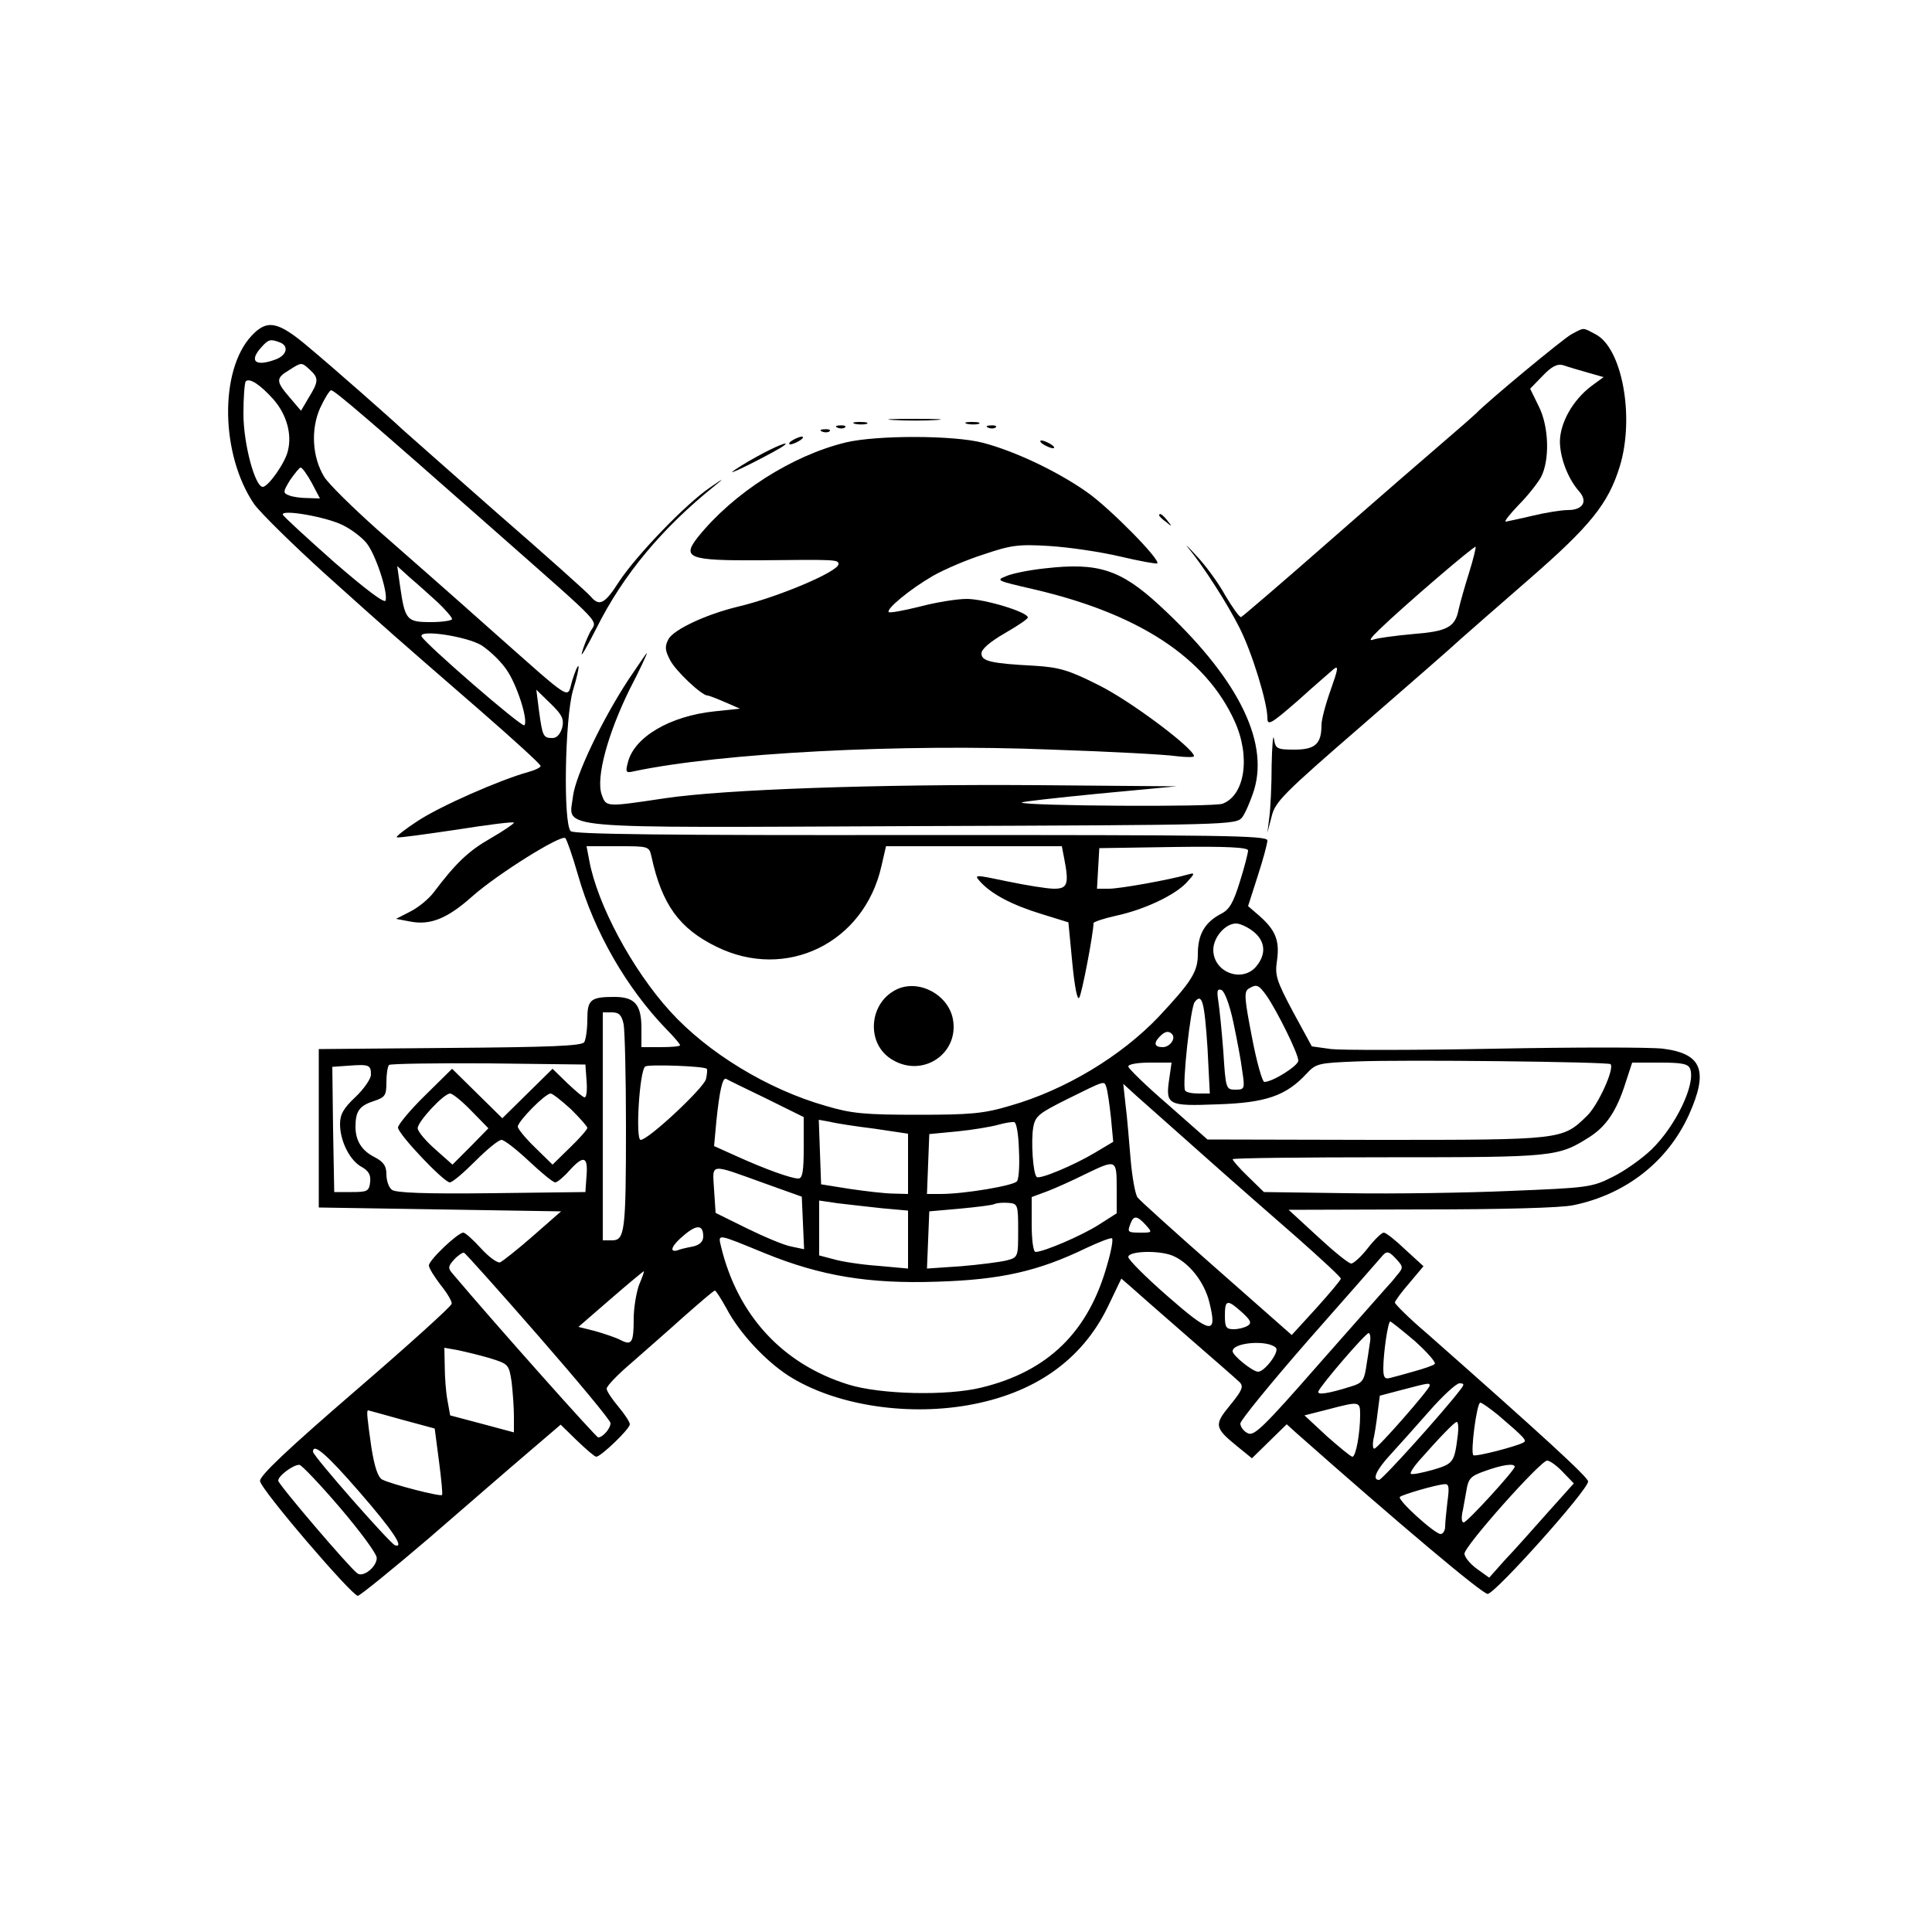 <?xml version="1.0" standalone="no"?>
<!DOCTYPE svg PUBLIC "-//W3C//DTD SVG 20010904//EN"
 "http://www.w3.org/TR/2001/REC-SVG-20010904/DTD/svg10.dtd">
<svg version="1.0" xmlns="http://www.w3.org/2000/svg"
 width="500pt" height="500pt" viewBox="0 0 500 500"
 preserveAspectRatio="xMidYMid meet">

<g transform="translate(0,500) scale(0.1,-0.1)"
fill="#000000" stroke="none">
<path d="M651 4131 c-84 -90 -80 -309 7 -436 16 -22 98 -103 183 -180 167
-150 168 -151 403 -355 85 -74 155 -138 155 -142 1 -4 -14 -11 -32 -16 -75
-21 -227 -88 -285 -126 -34 -22 -59 -42 -55 -43 4 -2 74 8 156 20 81 13 147
21 147 18 0 -3 -28 -22 -61 -41 -56 -32 -89 -63 -147 -140 -13 -17 -40 -39
-60 -49 l-37 -19 37 -7 c52 -10 96 8 160 65 64 57 230 161 241 151 4 -4 19
-47 33 -96 42 -147 125 -291 228 -398 20 -20 36 -39 36 -42 0 -3 -22 -5 -50
-5 l-50 0 0 49 c0 61 -17 81 -70 81 -62 0 -70 -7 -70 -59 0 -25 -4 -52 -8 -58
-6 -10 -91 -13 -348 -15 l-339 -3 0 -205 0 -205 314 -5 313 -5 -73 -64 c-40
-35 -78 -65 -85 -68 -7 -2 -29 14 -49 36 -21 23 -41 41 -46 41 -14 0 -89 -71
-89 -85 0 -7 14 -29 30 -50 17 -21 30 -43 29 -49 0 -6 -113 -108 -250 -226
-175 -151 -248 -220 -246 -233 2 -22 237 -296 253 -297 5 0 89 68 185 150 96
83 211 183 257 222 l83 71 42 -41 c24 -23 46 -42 50 -42 12 0 87 72 87 84 0 6
-14 27 -30 46 -16 19 -30 40 -30 46 0 7 28 36 62 65 34 30 96 84 137 121 42
37 78 68 81 68 3 0 16 -21 30 -46 33 -63 100 -135 160 -174 117 -75 300 -105
463 -77 174 30 297 117 364 255 l35 73 22 -19 c11 -10 77 -68 146 -128 69 -60
131 -114 138 -121 11 -11 7 -21 -24 -59 -43 -52 -41 -59 19 -108 l37 -30 45
44 45 44 22 -20 c269 -238 484 -419 498 -419 19 0 260 269 260 291 0 11 -119
120 -417 383 -46 39 -83 76 -83 80 0 4 17 27 37 50 l37 44 -47 43 c-25 24 -50
44 -56 44 -5 0 -24 -18 -41 -40 -17 -22 -37 -40 -43 -40 -7 0 -46 32 -87 70
l-75 69 342 1 c209 0 363 4 395 11 136 28 244 113 299 234 51 114 34 158 -67
171 -32 4 -227 4 -434 0 -206 -4 -398 -4 -425 -1 l-50 7 -49 90 c-43 81 -47
94 -41 133 7 51 -4 78 -46 115 l-29 25 25 78 c14 43 25 84 25 92 0 13 -123 14
-896 14 -665 -1 -899 2 -907 10 -20 20 -15 294 6 365 10 32 16 60 14 62 -2 2
-9 -14 -16 -37 -15 -48 10 -64 -216 136 -93 83 -223 197 -288 254 -65 58 -127
119 -138 137 -31 51 -35 122 -11 177 12 26 25 47 29 47 9 0 103 -81 424 -364
291 -257 264 -228 246 -262 -8 -16 -18 -40 -21 -54 -4 -14 13 16 38 65 69 138
170 259 306 368 26 21 23 20 -13 -5 -62 -42 -192 -177 -236 -245 -36 -56 -50
-63 -72 -37 -7 9 -119 109 -249 222 -129 114 -237 209 -240 212 -16 16 -185
165 -243 213 -78 66 -106 71 -146 28z m73 -17 c24 -9 19 -33 -10 -44 -53 -20
-71 -5 -37 32 18 20 23 21 47 12z m78 -71 c23 -21 23 -30 -3 -72 l-20 -34 -29
34 c-36 42 -37 50 -2 71 33 21 32 21 54 1z m-94 -77 c34 -39 48 -90 37 -133
-7 -31 -51 -93 -65 -93 -20 0 -50 111 -50 189 0 43 3 81 6 84 10 10 38 -9 72
-47z m99 -216 l21 -40 -31 1 c-18 0 -40 3 -49 7 -16 6 -16 9 3 40 12 17 24 32
27 32 4 0 17 -18 29 -40z m82 -110 c22 -11 49 -32 60 -46 23 -29 55 -125 49
-148 -2 -9 -51 28 -133 99 -71 63 -131 118 -133 123 -5 15 115 -6 157 -28z
m244 -199 c20 -19 37 -39 37 -43 0 -4 -25 -8 -55 -8 -63 0 -67 5 -80 96 l-7
49 33 -30 c19 -16 51 -45 72 -64z m113 -111 c20 -13 49 -40 64 -62 27 -37 58
-133 47 -145 -7 -6 -259 213 -266 230 -7 19 117 0 155 -23z m209 -213 c-5 -17
-14 -27 -25 -27 -24 0 -26 4 -35 70 l-7 55 37 -36 c30 -29 35 -40 30 -62z
m231 -334 c27 -124 72 -186 168 -233 180 -89 382 9 427 208 l12 52 227 0 228
0 6 -31 c13 -67 9 -79 -26 -79 -18 0 -73 9 -121 19 -86 18 -87 18 -70 -1 29
-32 82 -60 157 -83 l71 -22 10 -104 c6 -62 13 -99 18 -91 7 10 37 168 37 193
0 3 26 12 58 19 74 16 152 53 183 86 22 24 22 26 4 21 -48 -14 -177 -37 -205
-37 l-31 0 3 53 3 52 193 3 c136 2 192 -1 192 -9 0 -6 -9 -42 -21 -80 -17 -55
-27 -73 -49 -84 -42 -22 -60 -53 -60 -104 0 -46 -16 -71 -101 -162 -97 -102
-242 -190 -386 -231 -67 -20 -102 -23 -238 -23 -136 0 -171 3 -238 23 -151 43
-306 138 -403 245 -98 108 -188 276 -209 390 l-7 37 81 0 c80 0 81 0 87 -27z
m1558 -194 c30 -24 34 -57 8 -89 -36 -45 -112 -17 -112 42 0 32 31 68 59 68
10 0 30 -9 45 -21z m34 -166 c28 -41 82 -150 82 -168 0 -13 -66 -55 -88 -55
-5 0 -20 52 -32 116 -19 98 -21 117 -9 125 21 13 26 11 47 -18z m-86 -69 c9
-43 20 -100 23 -126 7 -46 6 -48 -18 -48 -24 0 -25 2 -31 98 -4 53 -10 112
-13 131 -4 26 -3 33 8 29 8 -3 21 -37 31 -84z m-67 -66 l6 -118 -30 0 c-16 0
-32 3 -34 8 -8 14 14 216 25 229 19 24 25 1 33 -119z m-1511 61 c3 -17 6 -136
6 -264 0 -272 -3 -295 -36 -295 l-24 0 0 295 0 295 24 0 c18 0 25 -7 30 -31z
m1419 -25 c11 -11 -5 -34 -24 -34 -22 0 -24 11 -7 28 13 13 22 15 31 6z m1135
-78 c11 -11 -32 -106 -61 -134 -64 -62 -62 -62 -544 -62 l-438 1 -102 90 c-57
49 -103 94 -103 99 0 6 25 10 56 10 l56 0 -6 -42 c-10 -68 -4 -71 125 -66 125
4 177 22 230 79 25 27 31 28 130 32 124 5 650 -1 657 -7z m-3208 -27 c0 -11
-18 -37 -40 -58 -31 -29 -40 -45 -40 -70 0 -45 26 -95 56 -111 18 -10 24 -21
22 -39 -3 -24 -7 -26 -48 -26 l-45 0 -3 162 -2 162 42 3 c53 4 58 2 58 -23z
m558 -16 c2 -24 0 -43 -5 -43 -4 0 -24 17 -45 37 l-38 37 -65 -64 -65 -64 -65
64 -65 64 -70 -69 c-39 -38 -70 -76 -70 -83 0 -17 119 -142 134 -142 7 0 36
25 66 55 30 30 60 55 68 55 7 0 39 -25 71 -55 32 -30 62 -55 68 -55 5 0 22 14
36 30 37 41 49 38 45 -12 l-3 -43 -244 -3 c-171 -2 -248 1 -257 9 -8 6 -14 24
-14 40 0 21 -7 32 -30 44 -34 17 -50 43 -50 79 0 40 10 54 46 66 31 10 34 15
34 49 0 21 3 41 7 45 4 3 119 5 257 4 l251 -3 3 -42z m311 31 c2 -2 1 -14 -2
-27 -7 -24 -149 -157 -169 -157 -14 0 -3 181 12 190 9 6 152 1 159 -6z m2545
0 c15 -39 -37 -148 -100 -209 -25 -24 -70 -56 -101 -71 -53 -27 -66 -28 -262
-36 -113 -5 -304 -8 -423 -6 l-217 3 -41 40 c-22 21 -40 42 -40 45 0 3 181 5
402 5 431 0 440 1 521 52 44 28 71 68 94 141 l17 52 72 0 c56 0 73 -3 78 -16z
m-2391 -77 l97 -48 0 -79 c0 -61 -3 -80 -14 -80 -18 0 -85 24 -158 57 l-60 27
6 65 c8 78 16 113 25 109 3 -2 50 -25 104 -51z m880 30 c3 -8 8 -42 12 -78 l6
-64 -47 -28 c-55 -33 -144 -70 -151 -63 -10 9 -15 95 -9 128 5 30 15 37 89 74
99 49 94 47 100 31z m247 -173 c74 -66 186 -164 248 -218 61 -54 112 -101 112
-105 0 -4 -29 -38 -63 -76 l-64 -70 -194 171 c-107 94 -199 177 -205 185 -6 8
-14 52 -18 99 -4 47 -9 110 -13 140 l-6 55 34 -31 c19 -17 95 -84 169 -150z
m-1890 111 l44 -45 -46 -47 -47 -47 -45 40 c-24 21 -45 46 -45 54 -1 16 67 90
84 90 6 0 31 -20 55 -45z m258 4 c23 -23 42 -44 42 -48 0 -4 -20 -27 -45 -51
l-45 -44 -45 44 c-25 24 -45 49 -45 54 0 14 71 86 85 86 5 0 29 -19 53 -41z
m785 -50 l87 -13 0 -78 0 -78 -37 1 c-21 0 -72 6 -113 12 l-75 12 -3 84 -3 83
28 -5 c15 -4 67 -12 116 -18z m374 -55 c2 -38 0 -74 -5 -81 -7 -11 -135 -33
-198 -33 l-35 0 3 78 3 77 73 7 c40 4 87 12 105 17 17 5 37 8 42 7 6 -2 11
-34 12 -72z m253 -99 l0 -65 -47 -30 c-44 -28 -142 -70 -163 -70 -6 0 -10 32
-10 71 l0 71 43 16 c23 9 67 29 97 44 79 38 80 38 80 -37z m-910 12 l95 -34 3
-68 3 -68 -33 7 c-18 3 -70 25 -115 47 l-81 40 -4 60 c-4 70 -15 69 132 16z
m303 -64 l67 -6 0 -75 0 -75 -77 7 c-43 3 -95 11 -115 17 l-38 10 0 71 0 71
48 -7 c26 -3 77 -9 115 -13z m352 -57 c0 -69 0 -70 -30 -78 -16 -4 -70 -11
-118 -15 l-88 -6 3 74 3 74 79 7 c43 4 84 9 90 12 6 3 22 4 36 3 24 -2 25 -5
25 -71z m330 14 c18 -20 17 -20 -13 -20 -34 0 -35 1 -26 24 8 21 17 20 39 -4z
m-1145 -30 c0 -13 -9 -22 -27 -26 -16 -3 -34 -7 -40 -10 -23 -6 -14 14 18 40
33 28 49 26 49 -4z m161 -44 c143 -58 267 -79 444 -73 165 5 262 27 386 87 34
16 65 28 67 25 3 -3 -2 -32 -12 -66 -48 -175 -153 -278 -326 -320 -89 -22
-262 -18 -345 8 -170 53 -286 179 -329 357 -8 34 -12 34 115 -18z m-587 -214
c102 -117 186 -218 186 -225 0 -14 -20 -37 -32 -37 -5 0 -261 287 -376 423
-13 15 -13 19 3 37 10 11 22 19 26 18 4 -2 91 -99 193 -216z m1639 209 c43
-17 84 -68 97 -122 21 -85 4 -82 -109 17 -56 49 -101 94 -101 101 0 15 76 18
113 4z m582 -11 c17 -19 17 -21 -1 -42 -10 -13 -21 -25 -24 -28 -3 -3 -81 -92
-174 -197 -147 -168 -171 -191 -187 -182 -11 5 -19 17 -19 25 0 8 80 106 177
217 98 111 182 207 188 214 14 17 19 16 40 -7z m-1961 -65 c-7 -19 -14 -59
-14 -88 0 -62 -5 -70 -34 -55 -11 6 -41 16 -65 23 l-44 11 83 72 c46 40 85 72
86 72 2 0 -4 -16 -12 -35z m1560 -71 c23 -21 26 -28 15 -35 -8 -5 -24 -9 -36
-9 -20 0 -23 5 -23 35 0 42 6 43 44 9z m448 -75 c32 -29 55 -55 51 -59 -4 -4
-28 -12 -53 -19 -25 -7 -53 -15 -62 -17 -14 -4 -18 1 -18 24 0 40 12 122 18
122 2 0 31 -23 64 -51z m-117 -6 c-2 -16 -7 -45 -10 -65 -5 -31 -11 -38 -38
-46 -60 -19 -89 -23 -85 -13 5 15 122 151 130 151 4 0 6 -12 3 -27z m-243 -11
c10 -10 -29 -62 -46 -62 -14 0 -66 42 -66 53 0 23 91 30 112 9z m-2034 -27
c48 -15 49 -16 56 -61 3 -26 6 -66 6 -89 l0 -42 -82 22 -83 22 -7 39 c-4 21
-7 61 -7 88 l-1 48 34 -6 c19 -4 57 -13 84 -21z m2432 -71 c0 -9 -134 -162
-143 -163 -4 -1 -5 9 -3 22 3 12 8 43 11 69 l6 46 57 15 c69 18 72 19 72 11z
m79 -11 c-46 -60 -202 -233 -210 -233 -19 0 -7 26 29 65 20 22 66 73 101 113
34 39 70 72 78 72 13 0 13 -3 2 -17z m-259 -65 c0 -47 -11 -108 -20 -108 -4 0
-33 24 -66 53 l-58 54 59 15 c84 22 85 22 85 -14z m357 0 c69 -59 75 -66 66
-71 -17 -10 -125 -38 -130 -33 -8 8 9 136 18 136 4 0 25 -15 46 -32z m-2837
-12 l85 -23 11 -84 c6 -46 10 -86 8 -88 -4 -5 -132 28 -155 40 -11 6 -20 33
-28 84 -11 78 -13 95 -8 95 1 0 40 -11 87 -24z m2733 -38 c-9 -73 -11 -76 -65
-92 -29 -8 -54 -13 -57 -10 -2 2 6 16 20 32 52 59 93 102 99 102 4 0 5 -15 3
-32z m-2843 -149 c87 -100 118 -147 92 -138 -13 5 -212 231 -212 242 0 24 36
-7 120 -104z m3115 51 l28 -29 -69 -77 c-38 -43 -87 -98 -110 -122 l-40 -45
-32 23 c-18 13 -32 31 -32 39 0 20 197 241 214 241 7 0 25 -13 41 -30z m-3165
-92 c52 -61 95 -119 95 -130 0 -23 -35 -51 -50 -40 -21 15 -205 231 -205 240
0 13 40 42 55 41 5 0 53 -50 105 -111z m3040 106 c0 -9 -123 -144 -132 -144
-5 0 -6 10 -4 23 3 12 7 39 11 59 5 32 11 38 48 51 44 16 77 21 77 11z m-174
-90 c-3 -26 -6 -55 -6 -65 0 -11 -6 -19 -12 -19 -16 1 -113 89 -105 96 6 6 95
32 116 33 11 1 12 -9 7 -45z"/>
<path d="M2324 2441 c-76 -33 -85 -143 -14 -184 79 -47 173 17 156 106 -12 62
-85 102 -142 78z"/>
<path d="M4067 4135 c-21 -11 -221 -177 -247 -205 -3 -3 -39 -35 -80 -70 -41
-35 -176 -152 -298 -259 -123 -108 -227 -197 -230 -198 -4 -1 -22 24 -41 56
-18 33 -52 79 -75 103 -22 24 -31 33 -20 19 38 -46 101 -144 132 -206 32 -63
72 -193 72 -233 0 -21 9 -16 78 44 42 38 84 74 93 82 14 11 12 1 -7 -53 -13
-36 -24 -77 -24 -91 0 -49 -16 -64 -70 -64 -45 0 -49 2 -53 28 -2 15 -5 -16
-6 -68 0 -52 -3 -113 -6 -135 l-5 -40 11 42 c9 38 30 59 232 234 122 106 238
207 257 225 19 17 98 86 175 153 161 140 207 197 237 294 39 128 6 307 -63
342 -34 18 -28 18 -62 0z m41 -99 l42 -12 -30 -22 c-50 -37 -83 -97 -83 -146
1 -43 21 -95 50 -128 23 -26 9 -48 -29 -48 -18 0 -60 -7 -93 -15 -33 -8 -64
-14 -68 -15 -5 0 10 19 33 43 23 23 49 56 58 72 23 44 21 131 -6 184 l-22 45
32 33 c24 25 38 32 53 28 11 -4 39 -12 63 -19z m-306 -518 c-11 -35 -23 -77
-27 -95 -9 -46 -29 -57 -119 -64 -44 -4 -90 -10 -101 -14 -14 -5 -9 3 15 26
63 61 245 217 249 214 1 -2 -6 -32 -17 -67z"/>
<path d="M2313 3913 c32 -2 81 -2 110 0 29 2 3 3 -58 3 -60 0 -84 -1 -52 -3z"/>
<path d="M2213 3903 c9 -2 23 -2 30 0 6 3 -1 5 -18 5 -16 0 -22 -2 -12 -5z"/>
<path d="M2503 3903 c9 -2 23 -2 30 0 6 3 -1 5 -18 5 -16 0 -22 -2 -12 -5z"/>
<path d="M2168 3893 c7 -3 16 -2 19 1 4 3 -2 6 -13 5 -11 0 -14 -3 -6 -6z"/>
<path d="M2558 3893 c7 -3 16 -2 19 1 4 3 -2 6 -13 5 -11 0 -14 -3 -6 -6z"/>
<path d="M2128 3883 c7 -3 16 -2 19 1 4 3 -2 6 -13 5 -11 0 -14 -3 -6 -6z"/>
<path d="M2050 3860 c-8 -5 -10 -10 -5 -10 6 0 17 5 25 10 8 5 11 10 5 10 -5
0 -17 -5 -25 -10z"/>
<path d="M2189 3855 c-140 -34 -291 -131 -382 -244 -44 -55 -25 -62 158 -61
198 2 205 2 205 -10 0 -19 -155 -85 -260 -110 -83 -20 -166 -59 -180 -84 -10
-19 -9 -29 4 -54 14 -28 82 -92 97 -92 4 0 24 -8 45 -17 l39 -17 -66 -7 c-116
-12 -208 -67 -224 -132 -7 -26 -5 -28 16 -23 222 47 689 72 1081 56 153 -5
298 -13 323 -17 25 -3 45 -3 45 0 0 20 -167 145 -247 184 -77 39 -102 46 -165
50 -115 6 -138 12 -138 32 0 11 22 30 60 52 33 19 60 37 60 41 0 14 -112 48
-158 48 -26 0 -81 -9 -122 -20 -41 -10 -77 -17 -80 -14 -7 8 56 60 115 94 28
16 86 41 130 55 71 24 90 27 170 22 50 -3 132 -15 183 -27 51 -12 95 -20 97
-18 9 9 -121 141 -180 183 -76 54 -187 107 -271 129 -76 20 -275 20 -355 1z"/>
<path d="M2700 3850 c8 -5 20 -10 25 -10 6 0 3 5 -5 10 -8 5 -19 10 -25 10 -5
0 -3 -5 5 -10z"/>
<path d="M1960 3819 c-30 -16 -59 -35 -65 -40 -8 -9 119 56 134 68 18 14 -24
-3 -69 -28z"/>
<path d="M3000 3666 c0 -2 8 -10 18 -17 15 -13 16 -12 3 4 -13 16 -21 21 -21
13z"/>
<path d="M2704 3529 c-39 -4 -84 -13 -100 -20 -28 -11 -24 -12 71 -34 271 -63
445 -176 520 -341 42 -92 27 -192 -31 -214 -23 -9 -511 -6 -520 3 -2 2 87 12
199 23 l202 19 -360 3 c-414 3 -813 -11 -965 -34 -154 -23 -151 -23 -163 10
-15 44 16 157 72 271 27 52 47 95 45 95 -1 0 -22 -31 -47 -68 -69 -105 -137
-248 -144 -302 -10 -88 -75 -82 881 -78 821 3 835 3 851 23 8 11 22 43 31 72
38 129 -47 294 -246 477 -100 92 -158 111 -296 95z"/>
</g>
</svg>
